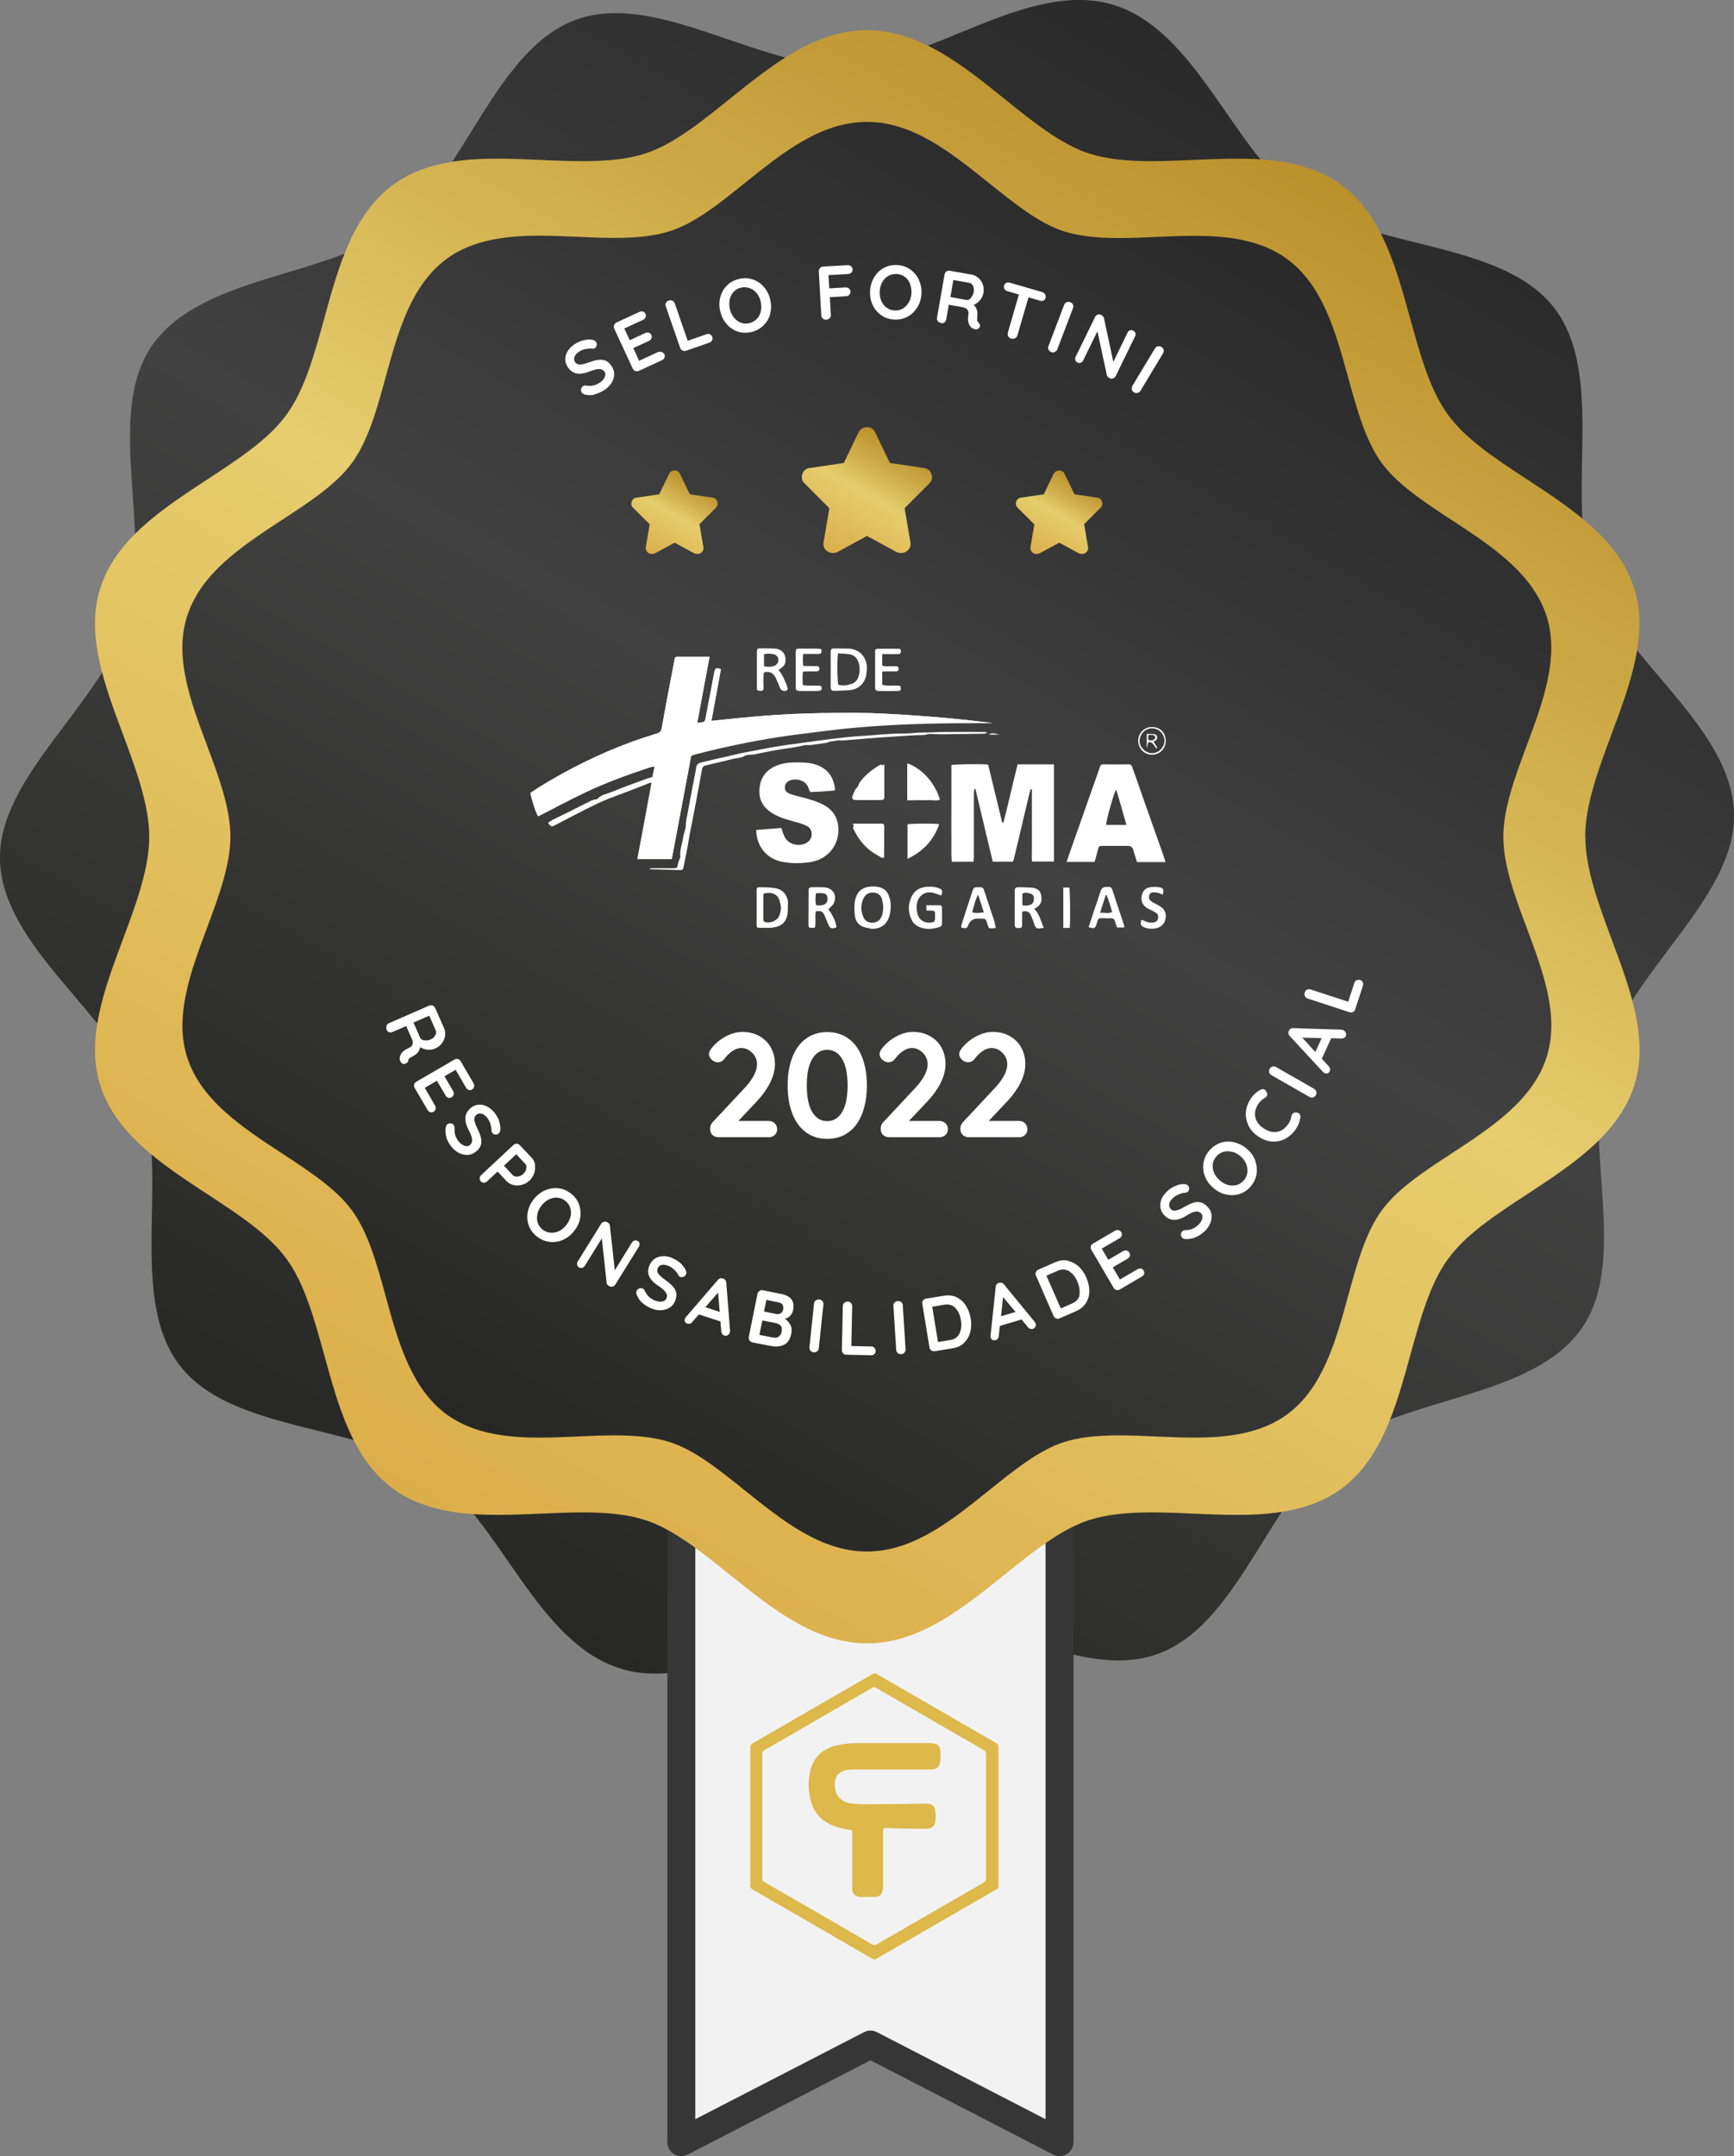 <?xml version="1.0" encoding="UTF-8"?><svg id="Layer_2" xmlns="http://www.w3.org/2000/svg" xmlns:xlink="http://www.w3.org/1999/xlink" viewBox="0 0 124.1 154.24"><rect x="0" y="0" width="124.1" height="154.24" fill="#808080" stroke="none"/><defs><style>.cls-1{fill:url(#New_Gradient_Swatch_copy);}.cls-2{fill:#fff;}.cls-3{fill:#ddb94b;}.cls-4{fill:url(#New_Gradient_Swatch_copy_3);}.cls-5{fill:url(#New_Gradient_Swatch_copy-3);}.cls-6{fill:url(#New_Gradient_Swatch_copy-4);}.cls-7{fill:url(#New_Gradient_Swatch_copy-2);}.cls-8{fill:#f2f2f2;stroke:#363636;stroke-linecap:round;stroke-linejoin:round;stroke-width:2px;}.cls-9{fill:url(#New_Gradient_Swatch_copy_3-2);}</style><linearGradient id="New_Gradient_Swatch_copy_3" x1="31.77" y1="112.3" x2="92.33" y2="7.41" gradientTransform="matrix(1, 0, 0, 1, 0, 0)" gradientUnits="userSpaceOnUse"><stop offset="0" stop-color="#272725"/><stop offset=".54" stop-color="#414141"/><stop offset="1" stop-color="#2a2a2a"/></linearGradient><linearGradient id="New_Gradient_Swatch_copy" x1="33.34" y1="109.58" x2="90.76" y2="10.13" gradientTransform="matrix(1, 0, 0, 1, 0, 0)" gradientUnits="userSpaceOnUse"><stop offset="0" stop-color="#dcae4a"/><stop offset=".54" stop-color="#e6cd6d"/><stop offset=".76" stop-color="#d0ae4b"/><stop offset="1" stop-color="#bb912c"/></linearGradient><linearGradient id="New_Gradient_Swatch_copy_3-2" x1="36.61" y1="103.92" x2="87.49" y2="15.8" xlink:href="#New_Gradient_Swatch_copy_3"/><linearGradient id="New_Gradient_Swatch_copy-2" x1="46.59" y1="39.66" x2="49.65" y2="34.36" xlink:href="#New_Gradient_Swatch_copy"/><linearGradient id="New_Gradient_Swatch_copy-3" x1="59.49" y1="39.62" x2="64.11" y2="31.62" xlink:href="#New_Gradient_Swatch_copy"/><linearGradient id="New_Gradient_Swatch_copy-4" x1="74.12" y1="39.66" x2="77.18" y2="34.36" xlink:href="#New_Gradient_Swatch_copy"/></defs><g id="OBJECTS"><g><path class="cls-4" d="M44.48,119.38c-6.06-1.79-8.67-10.64-13.62-14.04-5.12-3.52-14.29-2.84-18-7.67-3.74-4.88-.7-13.58-2.76-19.37C8.06,72.57,.18,67.75,0,61.54c-.17-6,7.37-11.23,9.16-17.29,1.79-6.06-1.69-14.55,1.7-19.5,3.52-5.12,12.75-4.89,17.58-8.59,4.88-3.74,7.05-12.7,12.84-14.77,5.73-2.04,13.07,3.5,19.28,3.33,6-.17,13-6.18,19.06-4.39s8.67,10.64,13.62,14.04c5.12,3.52,14.29,2.84,18,7.67,3.74,4.88,.7,13.58,2.76,19.37,2.04,5.73,9.93,10.55,10.1,16.76,.17,6-7.37,11.24-9.16,17.3-1.79,6.06,1.69,14.55-1.7,19.5-3.52,5.12-12.75,4.88-17.58,8.59-4.88,3.74-7.05,12.7-12.84,14.77-5.73,2.04-13.07-3.51-19.28-3.33-6,.17-13,6.18-19.06,4.39Z"/><polygon class="cls-8" points="75.83 153.24 62.3 146.26 48.76 153.24 48.76 106.93 75.83 106.93 75.83 153.24"/><g><path class="cls-3" d="M71.46,129.92c0-1.64,0-3.28,0-4.92,0-.15-.04-.23-.17-.31-2.86-1.65-5.72-3.3-8.57-4.95-.08-.05-.17-.05-.25,0-2.87,1.66-5.74,3.31-8.6,4.97-.11,.07-.17,.14-.17,.28,0,3.3,0,6.6,0,9.9,0,.15,.05,.22,.17,.28,2.87,1.65,5.73,3.31,8.59,4.97,.07,.05,.16,.05,.23,0,2.87-1.66,5.75-3.32,8.62-4.98,.1-.05,.16-.15,.15-.26,0-1.65,0-3.31,0-4.96Zm-1.01,4.72c-2.57,1.49-5.15,2.97-7.72,4.46-.09,.06-.2,.06-.3,0-2.57-1.49-5.14-2.98-7.72-4.46-.1-.05-.16-.15-.15-.26,0-2.97,0-5.95,0-8.92-.01-.1,.04-.2,.13-.25,2.58-1.49,5.16-2.98,7.73-4.47,.09-.06,.19-.06,.28,0,2.57,1.49,5.14,2.98,7.72,4.46,.12,.07,.15,.14,.15,.27,0,1.49,0,2.98,0,4.46v4.45c.01,.11-.05,.21-.15,.26Z"/><path class="cls-3" d="M61.06,129.03h-.02s.01,0,.02,0Z"/><path class="cls-3" d="M67.06,124.79c-.12-.06-.29-.09-.53-.09h-4.69c-.21,0-.42,0-.62,0-.12,0-.25,0-.37,.02-.08,0-.17,.01-.25,.02-.25,.02-.49,.06-.74,.12-.05,.01-.1,.03-.15,.04h-.04s-.09,.04-.14,.06h-.03s-.06,.04-.1,.05c-.02,0-.04,.02-.07,.03l-.04,.02c-.63,.29-1.07,.77-1.27,1.51-.2,.73-.19,1.5,0,2.23,.21,.8,.69,1.38,1.45,1.73,.44,.2,.9,.32,1.38,.37,.12,.01,.14,.05,.14,.16v2.1c0,.63,0,1.26,0,1.89,0,.43,.2,.64,.64,.65,.32,0,.64,0,.95,0,.37,0,.55-.18,.6-.54,.02-.11,.02-.22,.02-.33,0-1.29,0-2.59,0-3.88,0-.13,.02-.18,.17-.18,.72,.03,1.44,.04,2.16,.05,.32,0,.64,.03,.95-.02,.25-.04,.38-.17,.44-.41,.05-.27,.06-.55,.02-.83-.04-.36-.19-.48-.54-.53-.07,0-.14-.01-.21,0-1,.01-1.99,.03-2.98,.03-.72,0-1.44,.04-2.16-.03-.12-.01-.23-.03-.34-.06h0c-.45-.12-.75-.38-.88-.77h0s-.02-.07-.03-.1v-.03s-.02-.06-.03-.08v-.05s-.02-.05-.02-.08c0-.02,0-.04,0-.07,0-.02,0-.05,0-.07,0-.05,0-.09,0-.14,.02-.54,.27-.84,.8-.95,.22-.04,.44-.06,.66-.05h2.6c.95,0,1.9,0,2.85,0,.29,0,.48-.12,.57-.34,.01-.04,.03-.08,.04-.12,0-.04,.02-.09,.02-.14,.01-.16,.02-.32,.02-.48,0-.23-.02-.4-.08-.53-.04-.08-.1-.14-.18-.18Z"/></g><path class="cls-1" d="M113.45,59.86c0-2.3,.97-4.88,1.9-7.38,1.31-3.51,2.67-7.14,1.59-10.45-1.13-3.46-4.44-5.63-7.64-7.73-2.26-1.48-4.4-2.88-5.67-4.63-1.3-1.78-1.98-4.27-2.71-6.9-1.01-3.67-2.05-7.46-4.96-9.57-2.25-1.64-5.17-1.85-7.47-1.85-1.02,0-2.07,.05-3.08,.09-1,.04-2.02,.09-3,.09-1.9,0-3.32-.18-4.47-.55-2-.65-3.97-2.23-6.04-3.9-3.01-2.42-6.12-4.92-9.84-4.92s-6.83,2.5-9.84,4.92c-2.08,1.67-4.04,3.25-6.04,3.9-1.15,.38-2.57,.55-4.47,.55-.98,0-2.01-.04-3-.09-1.01-.04-2.06-.09-3.08-.09-2.3,0-5.23,.21-7.47,1.85-2.9,2.11-3.95,5.9-4.95,9.57-.73,2.64-1.41,5.12-2.71,6.9-1.27,1.75-3.41,3.15-5.67,4.63-3.2,2.1-6.52,4.27-7.64,7.73-1.08,3.31,.28,6.94,1.59,10.45,.93,2.5,1.9,5.08,1.9,7.38s-.97,4.88-1.9,7.38c-1.31,3.51-2.67,7.14-1.59,10.45,1.13,3.46,4.44,5.63,7.64,7.73,2.26,1.48,4.4,2.88,5.67,4.63,1.3,1.78,1.98,4.27,2.71,6.9,1.01,3.67,2.05,7.46,4.95,9.57,2.25,1.64,5.18,1.85,7.47,1.85,1.02,0,2.07-.05,3.08-.09,1-.04,2.02-.09,3-.09,1.9,0,3.32,.18,4.47,.55,2,.65,3.97,2.23,6.04,3.9,3.01,2.42,6.12,4.92,9.84,4.92s6.83-2.5,9.84-4.92c2.08-1.67,4.04-3.25,6.04-3.9,1.15-.37,2.57-.55,4.47-.55,.98,0,2.01,.04,3,.09,1.02,.04,2.06,.09,3.09,.09,2.3,0,5.22-.21,7.47-1.85,2.9-2.11,3.95-5.9,4.96-9.57,.73-2.63,1.41-5.12,2.71-6.9,1.27-1.75,3.41-3.15,5.67-4.63,3.2-2.1,6.51-4.27,7.64-7.73,1.08-3.31-.28-6.94-1.59-10.45-.93-2.5-1.9-5.08-1.9-7.38Z"/><path class="cls-9" d="M107.59,59.86c0-2.04,.86-4.33,1.68-6.54,1.16-3.11,2.36-6.33,1.41-9.26-1-3.07-3.93-4.99-6.77-6.85-2.01-1.31-3.9-2.56-5.03-4.1-1.15-1.58-1.75-3.78-2.4-6.12-.89-3.25-1.82-6.61-4.39-8.48-1.99-1.45-4.59-1.64-6.62-1.64-.9,0-1.83,.04-2.73,.08-.88,.04-1.79,.08-2.66,.08-1.68,0-2.94-.16-3.96-.49-1.78-.58-3.51-1.98-5.36-3.46-2.67-2.14-5.42-4.36-8.72-4.36s-6.05,2.22-8.72,4.36c-1.84,1.48-3.58,2.88-5.36,3.45-1.02,.33-2.28,.49-3.96,.49-.87,0-1.78-.04-2.66-.08-.9-.04-1.83-.08-2.73-.08-2.04,0-4.63,.19-6.62,1.64-2.57,1.87-3.5,5.23-4.39,8.48-.64,2.34-1.25,4.54-2.4,6.12-1.13,1.55-3.02,2.79-5.03,4.1-2.84,1.86-5.77,3.78-6.77,6.85-.96,2.94,.25,6.15,1.41,9.26,.83,2.21,1.68,4.5,1.68,6.54s-.86,4.33-1.68,6.54c-1.16,3.11-2.36,6.33-1.41,9.26,1,3.07,3.93,4.99,6.77,6.85,2,1.31,3.9,2.55,5.03,4.1,1.15,1.58,1.76,3.78,2.4,6.12,.89,3.25,1.82,6.61,4.39,8.48,1.99,1.45,4.59,1.64,6.62,1.64,.9,0,1.83-.04,2.73-.08,.88-.04,1.79-.08,2.66-.08,1.68,0,2.94,.16,3.96,.49,1.78,.58,3.52,1.98,5.36,3.46,2.67,2.14,5.42,4.36,8.72,4.36s6.05-2.21,8.72-4.36c1.84-1.48,3.58-2.88,5.36-3.46,1.02-.33,2.28-.49,3.96-.49,.87,0,1.78,.04,2.66,.08,.9,.04,1.83,.08,2.73,.08,2.04,0,4.63-.19,6.62-1.64,2.57-1.87,3.5-5.23,4.39-8.48,.64-2.33,1.25-4.54,2.4-6.12,1.13-1.55,3.02-2.79,5.03-4.1,2.84-1.86,5.77-3.78,6.77-6.85,.96-2.94-.25-6.15-1.41-9.26-.83-2.21-1.68-4.5-1.68-6.54Z"/><g><g><path class="cls-2" d="M55.45,80.36c.11,.11,.17,.25,.17,.42s-.06,.3-.17,.41-.25,.16-.42,.16h-3.61c-.18,0-.33-.06-.44-.17-.11-.11-.16-.26-.16-.44s.06-.33,.19-.47l2.32-2.48c.26-.28,.47-.57,.62-.85,.15-.29,.23-.55,.23-.79,0-.32-.11-.6-.34-.83-.23-.23-.49-.35-.79-.35-.21,0-.41,.07-.62,.21s-.4,.32-.57,.55c-.13,.17-.29,.26-.49,.26-.16,0-.3-.06-.43-.18s-.2-.25-.2-.4c0-.11,.04-.21,.11-.32,.07-.11,.18-.24,.32-.38,.27-.27,.58-.48,.93-.65,.35-.16,.69-.24,1.02-.24,.47,0,.88,.1,1.23,.3,.35,.2,.63,.47,.82,.82,.19,.35,.29,.74,.29,1.18s-.12,.88-.34,1.33c-.23,.46-.54,.89-.93,1.31l-1.35,1.43h2.19c.17,0,.31,.06,.42,.17Z"/><path class="cls-2" d="M57.67,80.99c-.43-.32-.75-.77-.97-1.34-.22-.58-.33-1.24-.33-2s.11-1.43,.33-2,.54-1.03,.97-1.34c.43-.32,.94-.48,1.53-.48s1.11,.16,1.54,.48c.43,.32,.75,.77,.97,1.34s.33,1.24,.33,2-.11,1.43-.33,2c-.22,.58-.54,1.03-.97,1.34-.43,.32-.94,.48-1.54,.48s-1.11-.16-1.53-.48Zm2.6-1.44c.26-.43,.39-1.07,.39-1.9s-.13-1.47-.39-1.9c-.26-.43-.61-.65-1.07-.65s-.81,.22-1.07,.65c-.26,.43-.39,1.07-.39,1.9s.13,1.47,.39,1.9c.26,.43,.61,.65,1.07,.65s.81-.22,1.07-.65Z"/><path class="cls-2" d="M67.67,80.36c.11,.11,.17,.25,.17,.42s-.06,.3-.17,.41c-.11,.11-.26,.16-.43,.16h-3.61c-.18,0-.33-.06-.44-.17-.11-.11-.16-.26-.16-.44s.06-.33,.19-.47l2.32-2.48c.26-.28,.47-.57,.62-.85,.15-.29,.23-.55,.23-.79,0-.32-.11-.6-.34-.83-.23-.23-.49-.35-.79-.35-.21,0-.41,.07-.62,.21s-.4,.32-.57,.55c-.13,.17-.29,.26-.49,.26-.16,0-.3-.06-.43-.18s-.2-.25-.2-.4c0-.11,.04-.21,.11-.32,.07-.11,.18-.24,.32-.38,.27-.27,.58-.48,.93-.65,.35-.16,.69-.24,1.02-.24,.47,0,.88,.1,1.23,.3,.35,.2,.63,.47,.82,.82,.19,.35,.29,.74,.29,1.18s-.12,.88-.34,1.33c-.23,.46-.54,.89-.93,1.31l-1.35,1.43h2.19c.17,0,.31,.06,.43,.17Z"/><path class="cls-2" d="M73.36,80.36c.11,.11,.17,.25,.17,.42s-.06,.3-.17,.41-.25,.16-.42,.16h-3.61c-.18,0-.33-.06-.44-.17-.11-.11-.16-.26-.16-.44s.06-.33,.19-.47l2.32-2.48c.26-.28,.47-.57,.62-.85,.15-.29,.23-.55,.23-.79,0-.32-.11-.6-.34-.83-.23-.23-.49-.35-.79-.35-.21,0-.41,.07-.62,.21-.21,.14-.4,.32-.57,.55-.13,.17-.29,.26-.49,.26-.16,0-.3-.06-.43-.18-.13-.12-.2-.25-.2-.4,0-.11,.04-.21,.11-.32,.07-.11,.18-.24,.32-.38,.27-.27,.58-.48,.94-.65,.35-.16,.69-.24,1.02-.24,.47,0,.88,.1,1.23,.3s.63,.47,.82,.82c.19,.35,.29,.74,.29,1.18s-.12,.88-.34,1.33c-.23,.46-.54,.89-.93,1.31l-1.35,1.43h2.19c.17,0,.31,.06,.42,.17Z"/></g><g><g><path class="cls-2" d="M42.55,28.23c-.21,.05-.43,.05-.66,0-.13-.03-.22-.08-.27-.17-.04-.07-.05-.15-.03-.24,.02-.09,.07-.15,.14-.2,.06-.04,.12-.05,.19-.04,.19,.03,.35,.03,.5,0,.15-.02,.3-.08,.46-.18,.18-.1,.3-.23,.38-.38,.08-.15,.09-.29,.02-.4-.08-.14-.21-.21-.38-.22-.17,0-.41,.05-.7,.17-.74,.3-1.27,.19-1.59-.35-.12-.2-.17-.4-.15-.6,.02-.21,.09-.4,.22-.58s.31-.34,.53-.47c.2-.12,.4-.2,.61-.24s.4-.05,.57-.02c.13,.02,.23,.08,.28,.17,.04,.07,.05,.15,.03,.24s-.07,.15-.14,.19c-.05,.03-.1,.04-.15,.03-.12-.02-.27-.01-.45,.02-.18,.03-.32,.08-.44,.15-.2,.12-.33,.24-.39,.38-.06,.14-.06,.26,0,.38,.08,.13,.19,.2,.35,.21,.15,0,.36-.04,.62-.14,.3-.11,.55-.18,.75-.2,.2-.02,.38,0,.54,.08,.16,.08,.29,.22,.42,.43,.12,.2,.16,.4,.14,.62-.02,.21-.1,.42-.24,.6-.14,.19-.31,.35-.52,.47-.22,.13-.44,.22-.65,.27Z"/><path class="cls-2" d="M47.37,25.19c.08,.03,.14,.08,.18,.16,.04,.08,.04,.16,0,.24-.03,.08-.09,.14-.18,.18l-1.65,.76c-.08,.04-.17,.04-.25,.01-.08-.03-.15-.09-.19-.18l-1.32-2.85c-.04-.09-.04-.17-.01-.25s.09-.15,.17-.19l1.65-.76c.09-.04,.17-.05,.25-.02,.08,.03,.14,.08,.18,.17,.04,.08,.04,.16,0,.24-.03,.08-.09,.14-.18,.18l-1.34,.62,.39,.84,1.12-.52c.09-.04,.17-.04,.25-.02,.08,.03,.14,.08,.18,.17,.04,.08,.04,.16,0,.24s-.09,.14-.18,.18l-1.12,.51,.42,.91,1.34-.62c.09-.04,.17-.04,.25-.01Z"/><path class="cls-2" d="M50.81,23.91c.08,.04,.13,.1,.17,.19,.03,.09,.02,.17-.02,.25-.04,.08-.11,.13-.19,.16l-1.67,.58c-.09,.03-.17,.03-.25-.01-.08-.04-.14-.1-.17-.19l-1.03-2.97c-.03-.09-.03-.17,.01-.25s.11-.14,.21-.17c.09-.03,.17-.03,.25,.01,.08,.04,.14,.1,.17,.19l.93,2.68,1.34-.47c.09-.03,.17-.03,.25,0Z"/><path class="cls-2" d="M55.12,22.47c-.09,.33-.26,.6-.5,.83-.24,.23-.53,.38-.87,.46-.34,.07-.67,.06-.98-.05-.31-.11-.58-.3-.79-.56-.22-.26-.36-.56-.44-.91-.08-.35-.07-.69,.02-1.01,.09-.33,.25-.6,.49-.83,.24-.23,.53-.38,.87-.45,.34-.08,.67-.06,.98,.05,.31,.11,.58,.29,.79,.55,.22,.26,.37,.56,.44,.92,.08,.35,.07,.69-.02,1.01Zm-.95-1.48c-.14-.17-.3-.3-.5-.37s-.4-.09-.61-.05c-.22,.05-.4,.14-.54,.29-.14,.15-.24,.33-.29,.54s-.05,.44,0,.68c.05,.24,.14,.44,.28,.62,.14,.18,.3,.3,.49,.38,.19,.07,.4,.09,.61,.04,.21-.05,.39-.14,.54-.29s.25-.33,.3-.55c.05-.21,.05-.44,0-.68-.05-.24-.15-.44-.28-.62Z"/><path class="cls-2" d="M59.29,19.67l.06,.96,1.17-.07c.09,0,.17,.02,.24,.08,.07,.06,.1,.13,.11,.22,0,.08-.02,.15-.08,.22-.06,.07-.14,.1-.23,.11l-1.17,.07,.07,1.26c0,.09-.02,.18-.09,.24-.06,.07-.14,.1-.23,.11-.1,0-.19-.02-.25-.08-.07-.06-.1-.13-.11-.23l-.18-3.14c0-.09,.02-.17,.08-.24,.06-.07,.14-.1,.23-.11l1.76-.1c.09,0,.17,.02,.24,.08,.07,.06,.1,.13,.11,.22,0,.08-.02,.15-.08,.22-.06,.07-.14,.1-.23,.11l-1.42,.08Z"/><path class="cls-2" d="M65.66,21.97c-.18,.29-.41,.52-.7,.68-.29,.16-.61,.23-.96,.21-.35-.02-.66-.12-.93-.31s-.48-.44-.62-.74c-.14-.31-.2-.64-.18-1,.02-.36,.12-.68,.29-.97,.17-.29,.4-.51,.69-.67,.29-.16,.61-.23,.96-.21,.35,.02,.66,.12,.93,.31s.48,.44,.62,.74c.14,.31,.21,.64,.19,1s-.12,.68-.29,.97Zm-.53-1.68c-.09-.2-.21-.37-.38-.49-.17-.12-.36-.19-.58-.2-.22-.01-.42,.04-.6,.14s-.32,.25-.43,.45-.17,.41-.18,.66c-.01,.24,.02,.47,.11,.67s.21,.37,.38,.49c.17,.12,.36,.19,.58,.2,.22,.01,.42-.04,.59-.14,.18-.11,.32-.26,.43-.45,.11-.19,.17-.41,.18-.65s-.02-.47-.11-.67Z"/><path class="cls-2" d="M70.12,23.18c.02,.05,.02,.1,.01,.15-.01,.06-.04,.12-.1,.17-.06,.05-.15,.07-.26,.05-.09-.02-.16-.05-.23-.1-.23-.19-.31-.51-.23-.96,.02-.13,0-.24-.07-.33-.07-.09-.18-.15-.34-.18l-1-.18-.18,1.04c-.02,.1-.06,.17-.12,.22-.06,.05-.14,.07-.22,.06-.1-.02-.19-.07-.25-.14-.07-.08-.09-.16-.07-.25l.54-3.09c.02-.09,.06-.17,.13-.22,.07-.05,.16-.07,.25-.05l1.54,.27c.19,.03,.35,.11,.5,.24,.15,.13,.25,.29,.32,.48,.07,.19,.08,.4,.04,.61-.03,.18-.11,.34-.24,.5-.13,.15-.27,.27-.45,.34,.2,.2,.28,.43,.26,.7,0,.06,0,.12-.01,.17,0,.11,0,.2,0,.25,0,.05,.03,.09,.08,.13,.04,.04,.07,.08,.09,.13Zm-.74-1.77c.07-.05,.14-.12,.19-.22,.06-.09,.1-.2,.12-.32,.02-.1,.01-.2-.01-.29-.02-.09-.06-.17-.11-.23-.05-.06-.11-.1-.17-.11l-1.17-.21-.21,1.22,1.17,.21c.06,.01,.13,0,.2-.06Z"/><path class="cls-2" d="M74.8,21.06c.04,.07,.05,.15,.03,.25s-.08,.16-.15,.19c-.07,.04-.16,.04-.25,.01l-.82-.24-.8,2.73c-.03,.09-.08,.16-.17,.2s-.17,.05-.27,.02c-.1-.03-.17-.08-.21-.16-.05-.08-.05-.17-.03-.26l.79-2.73-.82-.24c-.09-.03-.16-.08-.21-.15-.04-.07-.05-.15-.03-.25,.03-.09,.08-.15,.15-.19,.08-.04,.16-.04,.25-.02l2.32,.67c.09,.03,.16,.08,.21,.15Z"/><path class="cls-2" d="M75.49,25.18c-.09,.04-.17,.04-.26,0-.09-.04-.16-.09-.19-.18-.04-.08-.04-.17,0-.25l1.12-2.94c.03-.09,.09-.15,.18-.19,.08-.04,.17-.04,.27,0,.08,.03,.15,.09,.18,.17,.04,.08,.04,.17,0,.26l-1.12,2.94c-.03,.09-.09,.15-.18,.18Z"/><path class="cls-2" d="M81.26,23.82c.02,.07,.02,.15-.02,.23l-1.39,2.85c-.04,.08-.1,.14-.19,.17-.09,.03-.17,.02-.25-.02-.05-.02-.09-.05-.12-.09-.04-.04-.06-.07-.07-.11l-.68-3.15-1.02,2.09c-.04,.08-.1,.13-.17,.16-.08,.03-.15,.02-.24-.02-.08-.04-.13-.1-.15-.17-.02-.08-.02-.15,.02-.23l1.39-2.85c.04-.08,.1-.14,.19-.17,.08-.03,.17-.02,.25,.02,.05,.02,.09,.06,.13,.1,.04,.04,.06,.08,.07,.13l.67,3.13,1.02-2.1c.04-.08,.09-.13,.17-.16,.08-.03,.15-.02,.23,.02,.08,.04,.13,.1,.15,.17Z"/><path class="cls-2" d="M81.41,28.11c-.09,.02-.18,0-.25-.04-.08-.05-.14-.12-.16-.21s0-.17,.04-.25l1.62-2.69c.05-.08,.12-.13,.21-.15,.09-.02,.18,0,.26,.05,.08,.05,.13,.12,.15,.2,.02,.09,0,.17-.04,.25l-1.62,2.69c-.05,.08-.12,.13-.21,.15Z"/></g><g><path class="cls-2" d="M29.15,75.99s-.07,.08-.12,.1c-.06,.03-.12,.03-.19,.01-.08-.02-.15-.09-.19-.19-.04-.08-.05-.16-.04-.24,.03-.3,.26-.54,.68-.72,.12-.05,.2-.13,.23-.24,.04-.11,.02-.24-.04-.38l-.41-.93-.97,.42c-.09,.04-.17,.05-.25,.02-.08-.02-.13-.08-.17-.15-.04-.1-.05-.19-.02-.29,.03-.1,.08-.17,.17-.2l2.88-1.26c.09-.04,.17-.04,.26,0,.08,.03,.14,.09,.18,.18l.63,1.43c.08,.17,.1,.35,.07,.55s-.1,.37-.22,.53c-.12,.16-.29,.29-.49,.38-.17,.07-.35,.1-.54,.08-.2-.02-.37-.08-.53-.18-.05,.27-.2,.47-.44,.6-.05,.03-.1,.06-.15,.08-.1,.06-.17,.1-.2,.14s-.06,.08-.06,.13c0,.06-.03,.1-.06,.15Zm1.07-1.6c.08,.03,.18,.04,.29,.04,.11,0,.22-.03,.33-.08,.09-.04,.17-.1,.23-.17,.06-.07,.1-.15,.13-.22,.02-.08,.02-.14,0-.21l-.48-1.09-1.13,.49,.48,1.09c.03,.06,.08,.11,.16,.14Z"/><path class="cls-2" d="M31.17,79.34c-.02,.09-.07,.15-.14,.19-.08,.04-.16,.06-.24,.03s-.15-.08-.19-.16l-.92-1.57c-.05-.08-.06-.17-.04-.25,.02-.09,.08-.15,.16-.2l2.72-1.58c.08-.05,.17-.06,.25-.04,.09,.02,.15,.08,.2,.16l.92,1.57c.05,.08,.06,.17,.04,.25-.02,.09-.07,.15-.15,.2-.08,.05-.16,.06-.24,.03-.08-.03-.14-.08-.19-.17l-.74-1.27-.8,.46,.62,1.06c.05,.08,.06,.16,.04,.25-.02,.08-.07,.15-.15,.2-.08,.04-.16,.06-.24,.03-.08-.02-.14-.08-.19-.16l-.62-1.06-.87,.51,.74,1.27c.05,.08,.06,.17,.04,.25Z"/><path class="cls-2" d="M31.96,81.37c-.07-.2-.09-.42-.07-.66,.01-.13,.06-.23,.14-.29,.07-.05,.14-.07,.23-.06,.09,.01,.16,.05,.21,.12,.04,.06,.06,.12,.06,.19,0,.19,0,.35,.04,.5,.04,.14,.11,.29,.22,.44,.12,.16,.26,.28,.42,.34,.16,.06,.29,.06,.4-.02,.13-.1,.19-.23,.18-.4s-.09-.4-.24-.68c-.38-.71-.32-1.24,.18-1.62,.18-.14,.38-.21,.58-.21,.21,0,.41,.05,.6,.16,.19,.11,.37,.27,.52,.47,.14,.18,.24,.38,.3,.58s.09,.39,.08,.57c0,.13-.05,.23-.14,.3-.07,.05-.14,.07-.23,.06-.09-.01-.16-.05-.21-.12-.03-.04-.05-.09-.05-.15,0-.12-.02-.27-.07-.44-.05-.17-.11-.31-.19-.42-.13-.18-.27-.3-.42-.35-.14-.05-.27-.03-.38,.05-.13,.09-.18,.22-.17,.37,.01,.15,.08,.35,.2,.6,.14,.28,.23,.52,.28,.72,.04,.2,.03,.38-.03,.54-.06,.16-.19,.32-.39,.46-.18,.14-.38,.2-.6,.2-.21,0-.42-.06-.62-.17-.2-.12-.38-.27-.52-.47-.16-.21-.27-.41-.33-.62Z"/><path class="cls-2" d="M38.28,83.33c.03,.2,.02,.4-.05,.6s-.18,.38-.34,.53c-.16,.15-.34,.25-.55,.3-.21,.06-.41,.06-.6,.01-.2-.05-.36-.14-.48-.27l-.65-.69-.75,.7c-.07,.07-.15,.1-.23,.1-.08,0-.16-.04-.22-.1-.06-.07-.09-.14-.08-.23,0-.08,.04-.16,.11-.22l2.3-2.15c.07-.06,.15-.1,.24-.09,.09,0,.17,.04,.23,.11l.85,.9c.12,.13,.21,.3,.24,.5Zm-1.37,.84c.09,0,.18,0,.28-.04,.1-.03,.18-.08,.26-.15,.07-.07,.13-.15,.17-.24s.06-.18,.05-.27c0-.09-.03-.16-.08-.21l-.64-.69-.88,.82,.64,.69s.11,.08,.2,.09Z"/><path class="cls-2" d="M40.25,88.71c-.31,.13-.63,.17-.96,.12-.33-.04-.62-.18-.9-.4-.27-.22-.46-.49-.56-.8-.1-.31-.12-.63-.05-.97,.07-.33,.22-.63,.45-.91,.23-.28,.5-.48,.81-.61,.31-.13,.63-.17,.96-.13,.33,.04,.62,.18,.9,.4,.27,.22,.46,.49,.56,.81s.12,.63,.05,.97c-.07,.33-.22,.63-.45,.91-.23,.28-.5,.48-.81,.61Zm.58-1.66c.05-.21,.05-.42-.01-.62-.06-.2-.17-.37-.34-.51-.17-.14-.36-.22-.56-.24s-.41,.01-.61,.11c-.2,.09-.38,.23-.53,.42-.16,.19-.26,.39-.31,.6-.05,.21-.05,.42,0,.62,.06,.2,.17,.37,.34,.51,.17,.14,.35,.22,.56,.24s.41-.01,.61-.1c.2-.09,.38-.23,.53-.42,.15-.19,.26-.39,.31-.6Z"/><path class="cls-2" d="M45.76,88.97c.02,.08,0,.15-.05,.23l-1.67,2.69c-.05,.08-.12,.13-.21,.15-.09,.02-.17,0-.25-.04-.04-.03-.08-.06-.11-.1-.03-.04-.05-.08-.05-.11l-.35-3.2-1.22,1.97c-.05,.07-.11,.12-.19,.14-.08,.02-.16,0-.23-.04-.07-.05-.12-.11-.13-.19-.01-.08,0-.15,.05-.23l1.67-2.69c.05-.08,.12-.13,.21-.15,.09-.02,.17,0,.25,.04,.05,.03,.08,.07,.12,.11s.05,.09,.05,.14l.35,3.18,1.23-1.99c.05-.07,.11-.12,.19-.14,.08-.02,.15,0,.23,.04,.07,.05,.12,.11,.13,.19Z"/><path class="cls-2" d="M45.96,93.19c-.16-.14-.28-.32-.38-.54-.05-.12-.06-.23-.01-.32,.04-.08,.09-.13,.18-.16,.08-.03,.16-.03,.24,0,.06,.03,.11,.07,.14,.14,.08,.17,.17,.31,.28,.42,.1,.11,.24,.2,.41,.28,.18,.08,.36,.12,.53,.1,.17-.02,.28-.09,.34-.21,.07-.15,.06-.3-.04-.44-.09-.15-.27-.3-.54-.48-.67-.44-.88-.94-.61-1.5,.1-.21,.23-.36,.41-.47,.18-.1,.38-.15,.6-.15,.22,0,.45,.06,.68,.17,.21,.1,.39,.22,.54,.36,.15,.15,.27,.3,.34,.46,.06,.12,.07,.23,.02,.33-.03,.08-.09,.13-.18,.16-.08,.03-.16,.03-.24,0-.05-.02-.09-.06-.11-.11-.05-.11-.14-.23-.27-.36-.12-.13-.25-.22-.37-.28-.21-.1-.38-.13-.53-.11-.15,.03-.25,.1-.31,.23-.06,.14-.06,.28,.03,.4s.24,.27,.47,.43c.26,.18,.46,.35,.59,.5,.13,.16,.21,.32,.24,.49,.02,.17-.02,.37-.12,.59-.1,.21-.24,.36-.43,.46-.19,.1-.4,.15-.63,.15-.23,0-.46-.06-.68-.16-.24-.11-.43-.24-.59-.38Z"/><path class="cls-2" d="M52.23,95.33c-.03,.09-.08,.15-.16,.19s-.15,.04-.23,.02c-.06-.02-.11-.06-.15-.11-.04-.05-.06-.12-.07-.19l-.06-.71-1.54-.5-.48,.54c-.04,.06-.1,.1-.16,.12-.06,.02-.12,.02-.18,0-.09-.03-.15-.08-.18-.14-.03-.06-.03-.14,0-.22,0-.03,.03-.06,.05-.09l2.3-2.67c.05-.06,.11-.1,.18-.12,.07-.02,.13-.01,.2,.01,.06,.02,.11,.06,.16,.11,.04,.05,.06,.12,.07,.19l.27,3.45s0,.09-.02,.13Zm-1.75-1.82l1.03,.34-.12-1.38-.91,1.04Z"/><path class="cls-2" d="M56.57,94.77c.09,.18,.11,.38,.06,.63-.08,.42-.26,.69-.54,.81-.27,.12-.58,.14-.91,.08l-1.33-.26c-.09-.02-.16-.07-.21-.14-.05-.08-.06-.16-.05-.25l.62-3.08c.02-.09,.07-.16,.14-.21,.07-.05,.16-.07,.25-.05l1.34,.27c.67,.14,.95,.52,.82,1.15-.03,.16-.1,.29-.2,.4-.1,.11-.23,.18-.39,.22,.17,.11,.3,.26,.39,.43Zm-.85,.85c.11-.07,.19-.19,.22-.36,.04-.21,.01-.36-.08-.44-.1-.09-.22-.15-.38-.18l-.92-.18-.21,1.03,.96,.19c.17,.03,.31,.02,.42-.05Zm.29-2.28c-.06-.09-.15-.14-.28-.17l-.88-.18-.17,.83,.89,.18c.11,.02,.21,0,.3-.05,.09-.06,.15-.14,.18-.26,.03-.14,.01-.26-.04-.35Z"/><path class="cls-2" d="M58.48,96.67c-.08,.06-.16,.08-.25,.07-.1-.01-.17-.05-.23-.12-.06-.07-.08-.15-.07-.25l.33-3.12c0-.09,.05-.17,.12-.22,.07-.06,.16-.08,.26-.07,.09,0,.16,.05,.22,.12,.06,.07,.08,.15,.07,.24l-.33,3.13c0,.09-.05,.17-.13,.22Z"/><path class="cls-2" d="M62.58,96.42c.06,.06,.09,.14,.09,.23,0,.09-.04,.17-.1,.22-.06,.06-.14,.09-.24,.08l-1.76-.04c-.09,0-.17-.03-.23-.1-.06-.06-.09-.14-.09-.24l.07-3.14c0-.09,.04-.17,.1-.23,.07-.06,.15-.09,.25-.09,.09,0,.17,.04,.23,.1,.06,.07,.09,.14,.09,.24l-.06,2.84,1.42,.03c.09,0,.17,.03,.23,.09Z"/><path class="cls-2" d="M64.73,96.76c-.06,.07-.14,.1-.23,.11-.1,0-.18-.02-.25-.08-.07-.06-.1-.14-.11-.23l-.2-3.14c0-.09,.02-.18,.08-.24,.06-.07,.14-.1,.24-.11,.09,0,.17,.02,.24,.08,.07,.06,.11,.14,.11,.23l.2,3.14c0,.09-.02,.18-.09,.24Z"/><path class="cls-2" d="M68.46,92.8c.27,.13,.49,.32,.66,.59,.17,.26,.29,.57,.35,.92,.06,.35,.05,.68-.03,.98-.08,.31-.23,.56-.44,.77-.21,.21-.49,.34-.82,.39l-1.28,.21c-.09,.01-.17,0-.25-.06-.07-.05-.12-.12-.13-.22l-.51-3.1c-.02-.09,0-.18,.05-.25,.05-.07,.12-.12,.22-.13l1.28-.21c.33-.05,.64-.02,.91,.11Zm.22,2.57c.12-.26,.15-.58,.09-.94-.06-.36-.19-.65-.39-.86-.2-.21-.46-.29-.78-.24l-.88,.15,.41,2.52,.88-.14c.32-.05,.54-.21,.66-.48Z"/><path class="cls-2" d="M74.12,94.66c.03,.09,.02,.17-.02,.25-.04,.08-.1,.12-.18,.15-.06,.02-.12,.02-.19,0-.06-.02-.12-.06-.16-.12l-.46-.55-1.55,.46-.08,.72c0,.07-.03,.14-.07,.19-.04,.05-.09,.09-.15,.1-.09,.03-.17,.02-.23-.01s-.1-.09-.13-.18c0-.03-.01-.07-.01-.1l.37-3.5c0-.08,.03-.14,.08-.2s.1-.09,.17-.1c.06-.02,.12-.02,.19,0,.06,.02,.12,.06,.16,.12l2.19,2.67s.05,.08,.06,.12Zm-2.48-.5l1.04-.31-.89-1.06-.15,1.37Z"/><path class="cls-2" d="M76.4,90.19c.29,.06,.55,.19,.79,.4,.23,.21,.42,.48,.56,.81,.14,.33,.21,.65,.21,.96s-.08,.6-.24,.85c-.16,.25-.39,.45-.7,.58l-1.19,.52c-.09,.04-.17,.04-.25,0-.08-.03-.14-.09-.18-.18l-1.26-2.88c-.04-.09-.04-.17,0-.25s.09-.14,.18-.18l1.19-.52c.31-.14,.61-.18,.9-.12Zm.85,2.43c.05-.29,0-.6-.14-.94-.15-.34-.35-.58-.59-.74-.25-.15-.52-.17-.81-.04l-.82,.36,1.03,2.34,.82-.36c.3-.13,.47-.34,.53-.62Z"/><path class="cls-2" d="M81.66,90.75c.09,.02,.15,.07,.19,.14,.05,.08,.06,.16,.03,.24-.03,.08-.08,.15-.16,.19l-1.57,.92c-.08,.05-.17,.06-.25,.04-.09-.02-.15-.07-.2-.16l-1.59-2.71c-.05-.08-.06-.16-.04-.25s.07-.15,.16-.2l1.57-.92c.08-.05,.16-.06,.25-.04s.15,.07,.2,.15c.04,.08,.06,.16,.03,.24-.02,.08-.08,.14-.16,.19l-1.27,.74,.47,.8,1.06-.62c.08-.05,.17-.06,.25-.04,.08,.02,.15,.07,.2,.15,.05,.08,.06,.16,.03,.24-.02,.08-.08,.14-.16,.19l-1.06,.62,.51,.87,1.27-.74c.08-.05,.17-.06,.25-.04Z"/><path class="cls-2" d="M85.54,88.52c-.2,.08-.41,.12-.65,.12-.13,0-.23-.04-.3-.12-.05-.06-.08-.14-.07-.23,0-.09,.04-.16,.11-.22,.05-.04,.11-.07,.18-.07,.19,0,.35-.03,.49-.08,.14-.05,.28-.13,.42-.26,.15-.13,.26-.28,.31-.44,.05-.16,.04-.3-.05-.4-.11-.12-.24-.17-.41-.15-.17,.02-.39,.12-.66,.29-.68,.43-1.22,.4-1.62-.07-.15-.17-.23-.36-.25-.57-.02-.21,.02-.41,.12-.61,.1-.2,.25-.38,.44-.55,.17-.15,.36-.26,.56-.34,.2-.08,.38-.12,.56-.12,.13,0,.24,.04,.31,.12,.05,.06,.08,.14,.07,.23,0,.09-.04,.16-.1,.21-.04,.04-.09,.05-.14,.06-.12,0-.27,.03-.44,.1-.17,.06-.3,.13-.41,.22-.17,.15-.28,.29-.32,.44-.04,.15-.01,.27,.07,.38,.1,.12,.23,.17,.38,.14,.15-.02,.34-.1,.59-.24,.27-.16,.51-.27,.7-.33,.2-.05,.38-.06,.55,0,.17,.05,.33,.17,.49,.35,.15,.17,.23,.37,.24,.58,.01,.21-.03,.43-.13,.63-.1,.21-.25,.39-.43,.55-.2,.17-.4,.29-.59,.37Z"/><path class="cls-2" d="M89.84,83.06c.11,.32,.14,.64,.08,.97-.06,.32-.21,.62-.44,.88-.24,.26-.51,.43-.83,.52-.32,.09-.64,.09-.97,0-.33-.08-.62-.25-.89-.49-.27-.24-.46-.52-.57-.84-.12-.32-.14-.64-.08-.96,.06-.32,.21-.62,.45-.88s.51-.43,.83-.53c.32-.09,.64-.09,.97,0s.62,.25,.89,.49c.27,.24,.46,.52,.57,.84Zm-1.63-.65c-.21-.06-.42-.07-.62-.02-.2,.05-.38,.16-.52,.32-.15,.16-.24,.35-.27,.55-.03,.2,0,.41,.08,.61,.08,.2,.21,.39,.39,.55,.18,.16,.38,.28,.59,.34,.21,.06,.42,.07,.62,.02s.37-.16,.52-.32c.15-.16,.23-.34,.27-.55,.03-.21,0-.41-.07-.62-.08-.21-.21-.39-.39-.55s-.38-.28-.59-.34Z"/><path class="cls-2" d="M90.54,77.99c.06,.04,.11,.11,.14,.19,.03,.09,.02,.17-.03,.25-.04,.05-.08,.09-.15,.12-.17,.1-.31,.23-.43,.4-.14,.21-.23,.42-.25,.63s.02,.42,.12,.61c.1,.19,.25,.36,.46,.5,.35,.25,.68,.34,1,.28,.31-.06,.58-.25,.79-.55,.13-.18,.2-.36,.23-.54,.01-.07,.04-.13,.06-.17,.05-.08,.13-.12,.24-.13,.09,0,.17,.02,.23,.06,.05,.03,.08,.08,.1,.12,.02,.05,.03,.11,.02,.17-.05,.31-.16,.6-.34,.86-.2,.29-.45,.51-.74,.67-.29,.16-.61,.22-.95,.2-.34-.02-.68-.15-1.03-.39-.3-.21-.53-.47-.67-.78s-.2-.63-.17-.97c.04-.34,.16-.66,.37-.96,.18-.26,.41-.47,.69-.61,.11-.06,.22-.05,.32,.02Z"/><path class="cls-2" d="M94.21,78.1c.02,.09,0,.18-.04,.25-.05,.08-.12,.14-.2,.16-.09,.02-.17,.01-.25-.04l-2.73-1.56c-.08-.05-.13-.11-.16-.2-.02-.09,0-.18,.04-.26,.04-.08,.11-.13,.2-.15,.09-.03,.17-.01,.25,.03l2.73,1.56c.08,.05,.13,.12,.15,.21Z"/><path class="cls-2" d="M96.15,73.71c.08,.04,.14,.1,.17,.18,.03,.08,.03,.16,0,.23-.03,.06-.07,.1-.13,.13s-.12,.04-.2,.04l-.72-.02-.67,1.47,.49,.53c.05,.05,.08,.11,.1,.17,.01,.06,0,.12-.02,.18-.04,.09-.09,.14-.16,.16-.07,.02-.14,.02-.22-.02-.03-.01-.06-.03-.09-.06l-2.39-2.58c-.05-.06-.09-.12-.1-.19-.01-.07,0-.13,.04-.2,.03-.06,.07-.11,.13-.14,.06-.04,.12-.05,.2-.04l3.45,.11s.09,.01,.13,.03Zm-2.01,1.54l.45-.99-1.39-.03,.93,1.02Z"/><path class="cls-2" d="M97.1,70.13c.08-.04,.16-.05,.25-.02,.09,.03,.15,.08,.18,.16,.04,.08,.04,.16,.01,.25l-.55,1.68c-.03,.09-.08,.15-.16,.19-.08,.04-.16,.05-.25,.02l-2.99-.98c-.09-.03-.15-.09-.2-.17-.04-.08-.04-.17-.01-.27,.03-.09,.08-.15,.16-.19,.08-.04,.17-.05,.25-.02l2.7,.88,.44-1.35c.03-.09,.08-.16,.16-.2Z"/></g></g></g><g><path class="cls-7" d="M46.5,37.5l-.28,1.63c-.02,.18,.04,.33,.19,.43,.07,.05,.16,.07,.25,.07,.07,0,.14-.02,.22-.05l1.4-.76,1.4,.76c.07,.03,.14,.05,.22,.05,.1,0,.18-.02,.25-.07,.15-.1,.22-.25,.19-.43l-.28-1.63,1.18-1.18c.12-.12,.15-.27,.1-.43-.06-.17-.17-.27-.35-.29l-1.62-.24-.7-1.45c-.07-.17-.2-.25-.39-.25s-.32,.08-.4,.25l-.7,1.45-1.62,.24c-.18,.02-.29,.12-.35,.29-.06,.17-.02,.31,.1,.43l1.18,1.18Z"/><path class="cls-5" d="M59.36,36.35l-.42,2.45c-.04,.28,.06,.5,.29,.65,.11,.07,.24,.11,.38,.11,.11,0,.22-.02,.33-.07l2.11-1.15,2.11,1.15c.11,.05,.22,.07,.33,.07,.15,0,.27-.04,.38-.11,.23-.16,.33-.37,.29-.65l-.42-2.45,1.78-1.78c.18-.18,.23-.4,.14-.65-.08-.25-.26-.4-.53-.44l-2.44-.36-1.05-2.18c-.11-.25-.31-.38-.59-.38s-.49,.13-.61,.38l-1.05,2.18-2.44,.36c-.27,.04-.44,.18-.53,.44-.08,.25-.04,.47,.15,.65l1.78,1.78Z"/><path class="cls-6" d="M74.03,37.5l-.28,1.63c-.02,.18,.04,.33,.19,.43,.07,.05,.16,.07,.25,.07,.07,0,.14-.02,.22-.05l1.4-.76,1.4,.76c.07,.03,.15,.05,.22,.05,.1,0,.18-.02,.25-.07,.15-.1,.22-.25,.19-.43l-.28-1.63,1.18-1.18c.12-.12,.15-.27,.1-.43-.05-.17-.17-.27-.35-.29l-1.62-.24-.7-1.45c-.07-.17-.2-.25-.39-.25s-.32,.08-.41,.25l-.7,1.45-1.62,.24c-.18,.02-.29,.12-.35,.29-.06,.17-.02,.31,.1,.43l1.18,1.18Z"/></g><g><g><path class="cls-2" d="M43.5,57.13c-.22,.09-.45,.18-.67,.28-.33,.16-.65,.32-.98,.48-.71,.37-1.43,.74-2.14,1.11-.24,.13-.28,.12-.48-.14,.13-.08,.25-.18,.39-.24,.4-.2,.81-.39,1.22-.6,.49-.25,.99-.5,1.49-.75,.11-.05,.24-.06,.36-.09,.02,0,.04,0,.05-.01,.27-.3,.66-.37,1.01-.5,.82-.34,1.65-.63,2.48-.94,.14-.05,.28-.08,.46-.14,.04-.22,.09-.46,.16-.77-.15,.03-.25,.04-.35,.07-1.61,.53-3.19,1.11-4.72,1.84-1.03,.48-2.03,1.03-3.05,1.55-.07,.03-.14,.07-.21,.11-.14-.17-.44-1.08-.56-1.67,.22-.14,.44-.29,.67-.44,2.08-1.27,4.26-2.35,6.55-3.2,.61-.22,1.23-.42,1.84-.61,.19-.06,.28-.15,.33-.35,.28-1.57,.58-3.12,.88-4.68,.09-.5-.01-.45,.53-.45h2.02c-.29,1.58-.59,3.12-.88,4.73,.2-.03,.35-.04,.48-.08,.05-.02,.09-.12,.11-.19,.2-1.03,.39-2.06,.59-3.1,.02-.08,.03-.18,.05-.26,.06-.29,.15-.34,.47-.22-.22,1.22-.45,2.44-.68,3.7,.77-.07,1.51-.16,2.26-.23,.76-.07,1.5-.14,2.26-.19s1.51-.08,2.27-.11c.76-.02,1.51-.04,2.27-.04,.75-.01,1.49-.01,2.24,.01,.76,.02,1.51,.06,2.27,.11s1.51,.11,2.26,.16c.76,.06,1.5,.13,2.26,.21,.75,.08,1.5,.19,2.07,.25-.79,0-1.76-.01-2.72,0-.87,.01-1.74,.02-2.63,.05-.84,.03-1.69,.06-2.53,.12-.99,.06-1.98,.14-2.96,.24-1.08,.12-2.15,.26-3.24,.4-1.88,.24-3.74,.59-5.58,1.01-.5,.12-1.01,.24-1.51,.37-.14,.03-.28,.08-.44,.14-.46,2.46-.93,4.92-1.39,7.39h-2.46c.35-1.82,.68-3.63,1.03-5.5-.15,.04-.24,.06-.33,.11-.84,.33-1.69,.65-2.53,.97-.09,.03-.19,.06-.27,.09-.04-.02-.07-.05-.11-.07-.01,.02-.01,.03-.02,.05,.04,0,.08,.01,.13,.02Z"/><path class="cls-2" d="M69,51.49c-.76-.08-1.5-.15-2.26-.21s-1.5-.12-2.26-.16-1.51-.08-2.27-.11c-.75-.02-1.49-.02-2.24-.01-.76,0-1.51,.02-2.27,.04-.76,.02-1.51,.06-2.27,.11-.76,.05-1.5,.12-2.26,.19-.75,.06-1.49,.15-2.26,.23,.23-1.26,.46-2.48,.68-3.7-.34-.12-.41-.08-.47,.22-.02,.08-.04,.17-.05,.26-.2,1.03-.39,2.07-.59,3.1-.01,.07-.05,.17-.11,.19-.14,.04-.27,.05-.47,.08,.29-1.61,.59-3.15,.88-4.73h-2.02c-.54,0-.42-.05-.53,.45-.3,1.56-.6,3.12-.88,4.68-.04,.21-.14,.29-.33,.35-.62,.19-1.24,.39-1.84,.61-2.29,.84-4.48,1.92-6.55,3.21-.23,.15-.45,.29-.67,.44,.12,.58,.42,1.5,.56,1.67,.06-.03,.14-.07,.21-.11,1.02-.52,2.02-1.05,3.05-1.55,1.52-.73,3.11-1.31,4.72-1.84,.09-.03,.2-.04,.35-.08-.03,.14-.05,.27-.07,.39-.03,.14-.05,.26-.07,.38-.18,.05-.33,.08-.46,.14-.83,.3-1.66,.6-2.48,.94-.35,.14-.75,.2-1.01,.5-.01,.01-.03,.01-.05,.01-.12,.03-.25,.04-.36,.09-.5,.24-.99,.5-1.49,.75-.4,.2-.81,.39-1.21,.59-.14,.07-.26,.16-.39,.24,.19,.25,.24,.26,.48,.14,.71-.37,1.43-.75,2.14-1.11,.33-.17,.65-.34,.98-.48,.22-.11,.44-.19,.66-.28h0c.09-.03,.19-.06,.27-.11,.84-.33,1.68-.65,2.53-.97,.08-.03,.18-.05,.33-.11-.02,.09-.03,.19-.05,.27l-.03,.16-.95,5.06h2.46c.46-2.47,.93-4.93,1.39-7.39,.16-.05,.29-.11,.44-.14,.5-.13,1.01-.25,1.51-.37,1.85-.42,3.7-.77,5.58-1.01,1.08-.14,2.15-.28,3.24-.4,.99-.11,1.98-.18,2.96-.24,.84-.05,1.69-.08,2.53-.12,.87-.03,1.74-.04,2.63-.05,.97-.01,1.93,0,2.72,0-.59-.03-1.34-.14-2.09-.22Zm-25.63,5.6s.01-.03,.02-.05c.03,.02,.05,.05,.08,.07-.03-.01-.06-.01-.11-.02Z"/><path class="cls-2" d="M69.67,61.64c-.53,.01-1.02,0-1.55,.01-.06-.59-.02-1.17-.03-1.74-.01-.58,0-1.16,0-1.74v-3.44c.22-.07,2.25-.09,2.63-.03,.34,1.38,.67,2.76,1.01,4.15h.08c.37-1.38,.66-2.79,1.02-4.17h2.6v6.95h-1.57c-.03-.28-.01-.57-.01-.85v-4.32s-.04-.01-.06-.02c-.03,.06-.07,.12-.08,.18-.26,1.09-.53,2.2-.78,3.29l-.38,1.58s-.03,.09-.06,.15h-1.44c-.41-1.73-.83-3.47-1.24-5.2h-.07c-.01,.06-.03,.13-.04,.2v4.67c-.02,.11-.02,.21-.02,.36Z"/><path class="cls-2" d="M55.93,59.25c.06,.21,.11,.36,.17,.5,.24,.64,1.01,.85,1.58,.57,.25-.13,.4-.35,.41-.63,.01-.29-.14-.52-.4-.63-.27-.13-.57-.21-.86-.29-.53-.15-1.04-.28-1.51-.57-.77-.46-1.09-1.09-.94-1.99,.14-.8,.66-1.29,1.43-1.52,.38-.12,.77-.15,1.17-.15,.53,0,1.04,.01,1.53,.2,.77,.3,1.15,.89,1.25,1.68v.06s-.01,.03-.03,.07c-.28,.02-.57,.05-.86,.07s-.59,.03-.89,.04c-.04-.09-.08-.19-.12-.29-.19-.6-.94-.71-1.35-.53-.21,.09-.34,.26-.34,.5s.15,.36,.34,.44c.18,.07,.37,.13,.56,.17,.69,.18,1.4,.34,2.02,.71,.58,.36,.87,.88,.91,1.56,.07,1.23-.74,2.31-2.17,2.48-.64,.07-1.27,.07-1.9-.06-1.08-.23-1.79-1.1-1.81-2.27,.6-.05,1.2-.09,1.81-.14Z"/><path class="cls-2" d="M83.28,61.24l-1.55-4.38c-.22-.64-.44-1.28-.67-1.91-.05-.14-.08-.27-.28-.27-.61,.01-1.22,0-1.83,0-.13,0-.19,.05-.23,.18-.13,.39-.27,.78-.41,1.17-.59,1.68-1.18,3.36-1.78,5.05-.06,.18-.13,.37-.19,.58h2c.08-.29,.17-.59,.24-.89,.06-.24,.08-.26,.35-.26h1.8q.29,0,.38,.29c.08,.29,.17,.58,.26,.87h2.04c-.05-.18-.08-.29-.13-.41Zm-4.11-2.23c-.03-.25,.55-2.29,.71-2.53,.27,.84,.48,1.66,.74,2.53h-1.45Z"/><path class="cls-2" d="M59.35,53.07c-.05,.02-.16,.07-.26,.08-.34,.05-.68,.09-1.02,.14-.06,.01-.14,.02-.2,.01-.18-.02-.35,.02-.52,.06-.36,.08-.74,.14-1.1,.19-.12,.02-.23,.03-.35,.05-.28,.05-.56,.09-.84,.15-.32,.06-.63,.13-.96,.19-.03,.01-.05,.01-.08,.02-.24,.05-.49-.01-.75,.13-.22,.13-.52,.13-.78,.19-.26,.06-.52,.13-.78,.19-.39,.09-.78,.19-1.18,.28-.19,.04-.27,.14-.3,.34-.28,1.58-.58,3.14-.89,4.71-.07,.36-.11,.73-.19,1.08-.08,.36-.14,.71-.21,1.07-.05,.26-.08,.3-.32,.29-.7-.02-1.41-.04-2.12-.06,.05-.11,.16-.07,.25-.07h1.36c.36,0,.35,0,.42-.35,.03-.13,.08-.25,.14-.38,.01-.02,.02-.03,.02-.05-.06-.49,.13-.95,.2-1.42,.03-.23,.13-.45,.17-.68,.03-.17,.02-.35,.05-.53,.17-.91,.35-1.83,.52-2.74,.06-.35,.14-.68,.19-1.03,.03-.21,.12-.33,.34-.38,.53-.12,1.05-.26,1.58-.37,.56-.11,1.09-.27,1.65-.37s1.11-.21,1.68-.32c.56-.09,1.12-.19,1.68-.26,1-.14,2-.27,3-.4,.62-.07,1.25-.14,1.87-.18,.25-.02,.5-.03,.76-.05,.79-.07,1.59-.13,2.38-.13,.47,0,.94-.08,1.4-.07,.46,.01,.93-.04,1.39-.04,.99-.01,1.97,0,2.95,0,.03,0,.07,.02,.14,.03-.05,.04-.07,.08-.11,.08-.07,.01-.16,.02-.23,.02-.98,.01-1.97,.03-2.94,.04-.21,0-.41-.02-.62-.02-.11,0-.22-.02-.33,.01-.27,.09-.55,.06-.82,.07-.88,.05-1.77,.11-2.65,.17-.54,.04-1.07,.08-1.62,.13-.28,.02-.57,.05-.85,.07-.14,.01-.27,.01-.41,.01-.09,0-.2,.01-.29,.02-.08,.03-.22,.04-.4,.06Z"/><path class="cls-2" d="M64.93,57.25v-2.64c.13,.04,.22,.07,.32,.12,.82,.43,1.41,1.08,1.81,1.91,.08,.18,.14,.36,.21,.56-.27,.12-.53,.02-.78,.04-.25,.01-.52,0-.77,0-.24,.01-.49,.01-.79,.01Z"/><path class="cls-2" d="M63.29,54.69v2.33c0,.15-.07,.21-.22,.21-.6,0-1.2,.01-1.8,0-.28,0-.34-.11-.22-.38,.08-.19,.13-.38,.3-.53,.08-.07,.09-.23,.17-.34,.36-.5,.83-.88,1.35-1.2,.08-.05,.18-.13,.29-.04,.01,.02,.07-.03,.13-.06Z"/><path class="cls-2" d="M60.65,46.4c-.3-.01-.61-.01-.91-.01-.26,0-.28,.03-.29,.29v1.21h0v1.24c0,.22,.07,.3,.27,.29,.37-.01,.75-.02,1.11-.05,.57-.05,1.02-.45,1.15-1,.03-.13,.03-.25,.05-.38,.09-.76-.33-1.57-1.38-1.6Zm.78,2.04c-.08,.22-.23,.39-.45,.47-.32,.12-.64,.16-.98,.08-.08-.22-.11-1.84-.02-2.25,.29,.02,.58,.02,.85,.07,.35,.07,.56,.33,.64,.66,.08,.32,.07,.65-.04,.96Z"/><path class="cls-2" d="M63.61,64.06c-.18-.45-.55-.62-1-.64-.75-.04-1.27,.24-1.42,1.01-.06,.34-.05,.7-.01,1.05,.04,.37,.23,.68,.59,.82,.2,.07,.42,.09,.62,.15,.58,0,1.09-.26,1.28-.98,.03-.13,.05-.25,.06-.38,.05-.34,.01-.69-.13-1.03Zm-.58,1.63c-.27,.43-.98,.43-1.21-.02-.23-.47-.24-.97,0-1.44,.14-.28,.4-.4,.7-.38,.33,.02,.55,.21,.62,.54,.04,.17,.06,.35,.07,.45,0,.34-.03,.61-.19,.85Z"/><path class="cls-2" d="M61.02,58.92h2.06c.13,0,.2,.04,.2,.19,0,.73,0,1.45-.01,2.18,0,.02-.02,.05-.03,.08-.18,.01-.3-.12-.45-.19-.75-.41-1.28-1.02-1.66-1.78-.04-.09-.12-.18-.04-.3,.04-.02-.02-.11-.06-.18Z"/><path class="cls-2" d="M64.95,61.44v-2.47c.2-.06,1.89-.08,2.27-.01-.4,1.14-1.14,1.93-2.27,2.48Z"/><path class="cls-2" d="M56.4,64.64c-.01-.59-.36-1.02-.94-1.11-.35-.06-.7-.05-1.05-.06-.24,0-.26,.02-.26,.27v1.18h0v1.21c0,.22,.02,.24,.23,.24,.29,0,.59,.02,.88-.01,.66-.07,.98-.38,1.09-.9,.04-.25,.04-.54,.04-.81Zm-.61,.84c-.14,.37-.66,.6-1.03,.48-.15-.04-.13-.16-.13-.26v-1.56c0-.07,.02-.15,.02-.22,.55-.13,.94,.02,1.11,.41,.05,.11,.06,.22,.09,.34,.08,.28,.02,.56-.07,.81Z"/><path class="cls-2" d="M74.02,65.02l.13-.08c.43-.27,.42-.55,.36-.91-.05-.34-.33-.5-.66-.53-.3-.02-.61-.03-.91-.03-.26,0-.32,.04-.32,.3v2.35c0,.22,.06,.27,.28,.27s.25-.04,.25-.26v-.91c.42-.11,.55,.06,.66,.33,.09,.21,.18,.43,.25,.66,.05,.14,.14,.22,.28,.21,.11,0,.22-.03,.36-.05-.22-.48-.29-.98-.68-1.35Zm-.29-.29c-.18,.06-.36,.08-.56,.02v-.82c.21-.12,.41-.06,.6,0,.17,.05,.23,.21,.23,.38-.01,.19-.08,.35-.27,.42Z"/><path class="cls-2" d="M67.37,64.06c-.18-.06-.37-.13-.55-.18-.56-.17-1.11,.15-1.21,.82-.03,.23,0,.49,.07,.73,.16,.48,.6,.63,1.01,.56,.14-.02,.23-.09,.23-.26v-.38c0-.15-.07-.21-.22-.21h-.39c-.01-.12-.01-.23-.02-.38h.97c.11,0,.16,.07,.16,.18v1.15c0,.12-.07,.19-.17,.22-.52,.17-1.04,.22-1.55-.04-.22-.12-.38-.28-.47-.5-.25-.53-.25-1.07,0-1.6,.27-.58,.75-.75,1.37-.74,.18,0,.37,.04,.55,.09,.29,.11,.34,.21,.22,.55Z"/><path class="cls-2" d="M56.33,49.07c-.18-.39-.3-.8-.61-1.14,.09-.07,.17-.13,.25-.19,.17-.13,.25-.29,.25-.5,.02-.47-.26-.8-.76-.84-.33-.02-.65-.02-.97-.02-.29,0-.32,.01-.32,.33v2.42c0,.07,.01,.16,.01,.23,.06,.02,.12,.05,.18,.06,.23,.03,.3-.04,.29-.27,0-.04-.01-.08-.01-.12,.01-.3-.05-.62,.05-.94,.25-.05,.48-.03,.66,.16,.08,.08,.14,.19,.19,.29,.11,.23,.2,.47,.3,.7,.07,.16,.29,.24,.44,.16,.18-.09,.06-.23,.02-.34Zm-.9-1.44c-.23,.09-.47,.08-.75,.04v-.87c.24-.06,.47-.04,.69,0,.2,.03,.33,.21,.34,.4,.01,.17-.11,.36-.28,.43Z"/><path class="cls-2" d="M59.29,65.05c.15-.17,.33-.29,.4-.47,.23-.56-.09-1.06-.69-1.1-.29-.02-.59-.01-.88-.01-.2,0-.25,.05-.25,.24-.01,.82,0,1.65-.01,2.47,0,.15,.07,.2,.19,.2,.09,0,.19-.02,.28-.03,.07-.4-.02-.79,.06-1.16,.4-.04,.48,0,.63,.32,.08,.19,.16,.38,.24,.57,.14,.35,.24,.39,.6,.26,.01-.29-.28-.94-.57-1.28Zm-.47-.29c-.14,.02-.27,0-.41,0-.07-.26-.05-.5-.03-.75,0-.04,.04-.12,.06-.12,.18,0,.37-.01,.55,.03,.16,.03,.22,.18,.23,.35,.01,.27-.12,.45-.4,.48Z"/><path class="cls-2" d="M80.47,66.26c-.28-.86-.58-1.73-.86-2.6-.04-.15-.12-.22-.27-.21h-.18q-.28,0-.38,.26c-.19,.58-.38,1.16-.58,1.73-.09,.29-.19,.59-.29,.88,.4,.14,.47,.11,.58-.25,.02-.05,.04-.12,.05-.17,.03-.14,.12-.22,.26-.22,.24,.01,.49,.01,.74,.01,.15,0,.21,.07,.25,.2,.04,.16,.11,.32,.16,.46h.49c.02-.06,.03-.08,.03-.11Zm-1.74-.96c.15-.47,.27-.86,.4-1.26h.07c.16,.39,.29,.79,.39,1.21-.29,.13-.55,.02-.86,.05Z"/><path class="cls-2" d="M71.2,66.01c-.23-.71-.48-1.43-.71-2.14-.15-.46-.12-.39-.57-.4-.17,0-.25,.05-.3,.21-.27,.83-.55,1.66-.81,2.48-.02,.06-.01,.13-.02,.19,.34,.09,.42,.06,.49-.14q.18-.5,.71-.5h.08c.56,.02,.46-.01,.62,.47,.07,.22,.08,.23,.3,.23,.08,0,.17-.02,.28-.03-.03-.15-.05-.26-.08-.37Zm-1.62-.75c.11-.42,.21-.82,.4-1.26,.05,.11,.07,.14,.08,.18,.12,.35,.22,.7,.35,1.09-.28,.02-.55,.09-.83-.01Z"/><path class="cls-2" d="M63.14,48.03v.96c.43,.12,.87,0,1.29,.08,.08,.28,.05,.35-.2,.36-.44,.01-.88,.01-1.32,0-.22,0-.28-.06-.28-.28v-2.48c0-.23,.03-.26,.25-.26,.46-.01,.93,0,1.39,0,.12,0,.21,.02,.21,.18,0,.14-.08,.2-.2,.2-.25,.01-.52,0-.77,0h-.37v.82c.2,.09,.41,.04,.61,.05,.12,.01,.23,0,.36,0,.14,0,.2,.06,.2,.19s-.07,.18-.19,.18h-.7c-.07,0-.15,0-.27,.01Z"/><path class="cls-2" d="M58.78,46.42c.04,.3,.01,.36-.24,.36h-1.06c-.03,.28-.03,.55,.01,.86,.23,0,.46,.01,.68,.01h.26c.13-.01,.21,.04,.21,.18s-.06,.2-.2,.2h-.65c-.09,0-.19,.01-.32,.01-.05,.33-.03,.63-.02,.97,.12,.01,.22,.03,.33,.03,.27,.01,.55,.01,.82,.01,.11,0,.2,.02,.21,.16s-.06,.2-.19,.21c-.08,.01-.18,.01-.26,.01h-.95c-.08,0-.18-.01-.26-.01-.14-.01-.21-.09-.2-.24,.01-.17,0-.34,0-.5v-1.98c0-.28,.02-.3,.3-.3h1.29c.08,.01,.15,.03,.23,.03Z"/><path class="cls-2" d="M83.21,64c-.09-.04-.2-.09-.29-.12-.13-.03-.25-.05-.38-.05-.14,0-.24,.07-.29,.21-.04,.14-.03,.27,.08,.38,.07,.06,.16,.12,.24,.17,.12,.06,.25,.12,.37,.19,.41,.22,.56,.54,.47,.98-.07,.36-.39,.63-.8,.67-.23,.02-.47,.01-.69-.08-.28-.12-.33-.2-.23-.56,.07,.03,.14,.05,.2,.08,.2,.11,.4,.15,.63,.13,.2-.02,.32-.12,.36-.29s0-.33-.18-.43c-.18-.12-.39-.2-.57-.3-.37-.21-.52-.58-.4-.98,.08-.29,.27-.48,.57-.53,.21-.03,.43-.03,.64,0,.33,.04,.38,.18,.27,.54Z"/><path class="cls-2" d="M76.56,66.38h-.46v-2.89h.43c.06,.21,.08,2.34,.03,2.89Z"/><path class="cls-2" d="M82.48,52.01c-.56-.02-1.01,.41-1.02,.96s.42,1.01,.96,1.02c.56,.01,1-.41,1.01-.97,.01-.58-.38-1-.95-1.01Zm-.03,1.87c-.46,0-.9-.42-.89-.88,0-.49,.41-.9,.89-.9s.9,.41,.89,.9c-.01,.48-.42,.88-.89,.88Z"/><path class="cls-2" d="M71.53,52.55h-.76q.17-.13,.39-.08c.14,.02,.25,.05,.37,.08h0Z"/><path class="cls-2" d="M43.5,57.13l-.13-.03s.01-.03,.02-.05c.03,.03,.06,.06,.11,.08h0Z"/><path class="cls-2" d="M82.56,53.06s.07-.05,.11-.07c.11-.07,.18-.16,.14-.29-.04-.14-.15-.19-.27-.19-.16-.01-.3,0-.47,0v.98c.05-.08,.06-.16,.07-.24,.02-.16,.12-.21,.24-.14,.08,.04,.15,.13,.21,.2,.06,.07,.11,.16,.17,.23,.02-.02,.05-.03,.07-.04-.08-.16-.18-.29-.26-.43Zm-.07-.11c-.3,.06-.38-.03-.29-.37,.12,0,.24-.02,.36,.01,.05,.01,.13,.12,.13,.17s-.08,.12-.13,.17c-.02,.02-.05,.02-.06,.02Z"/></g><path class="cls-2" d="M46.57,56.31c-.11,.58-.21,1.15-.32,1.7,.04-.27,.18-.99,.32-1.7Z"/><path class="cls-2" d="M46.77,55.23l-.2,1.16h-.02l.03-.15c.02-.09,.03-.19,.05-.27-.16,.04-.24,.06-.33,.11-.84,.33-1.69,.65-2.53,.97-.09,.03-.19,.06-.27,.11h0c-.22,.09-.44,.18-.66,.28-.33,.16-.65,.32-.98,.48-.71,.37-1.43,.74-2.14,1.11-.24,.13-.28,.12-.48-.14,.13-.08,.25-.18,.39-.24,.4-.2,.81-.39,1.21-.59,.49-.25,.99-.5,1.49-.75,.11-.05,.24-.06,.36-.09,.02,0,.04,0,.05-.01,.27-.3,.66-.37,1.01-.5,.82-.34,1.65-.63,2.48-.94,.14-.05,.28-.08,.46-.14,.02-.14,.05-.26,.08-.4h0Z"/></g></g></g></svg>
